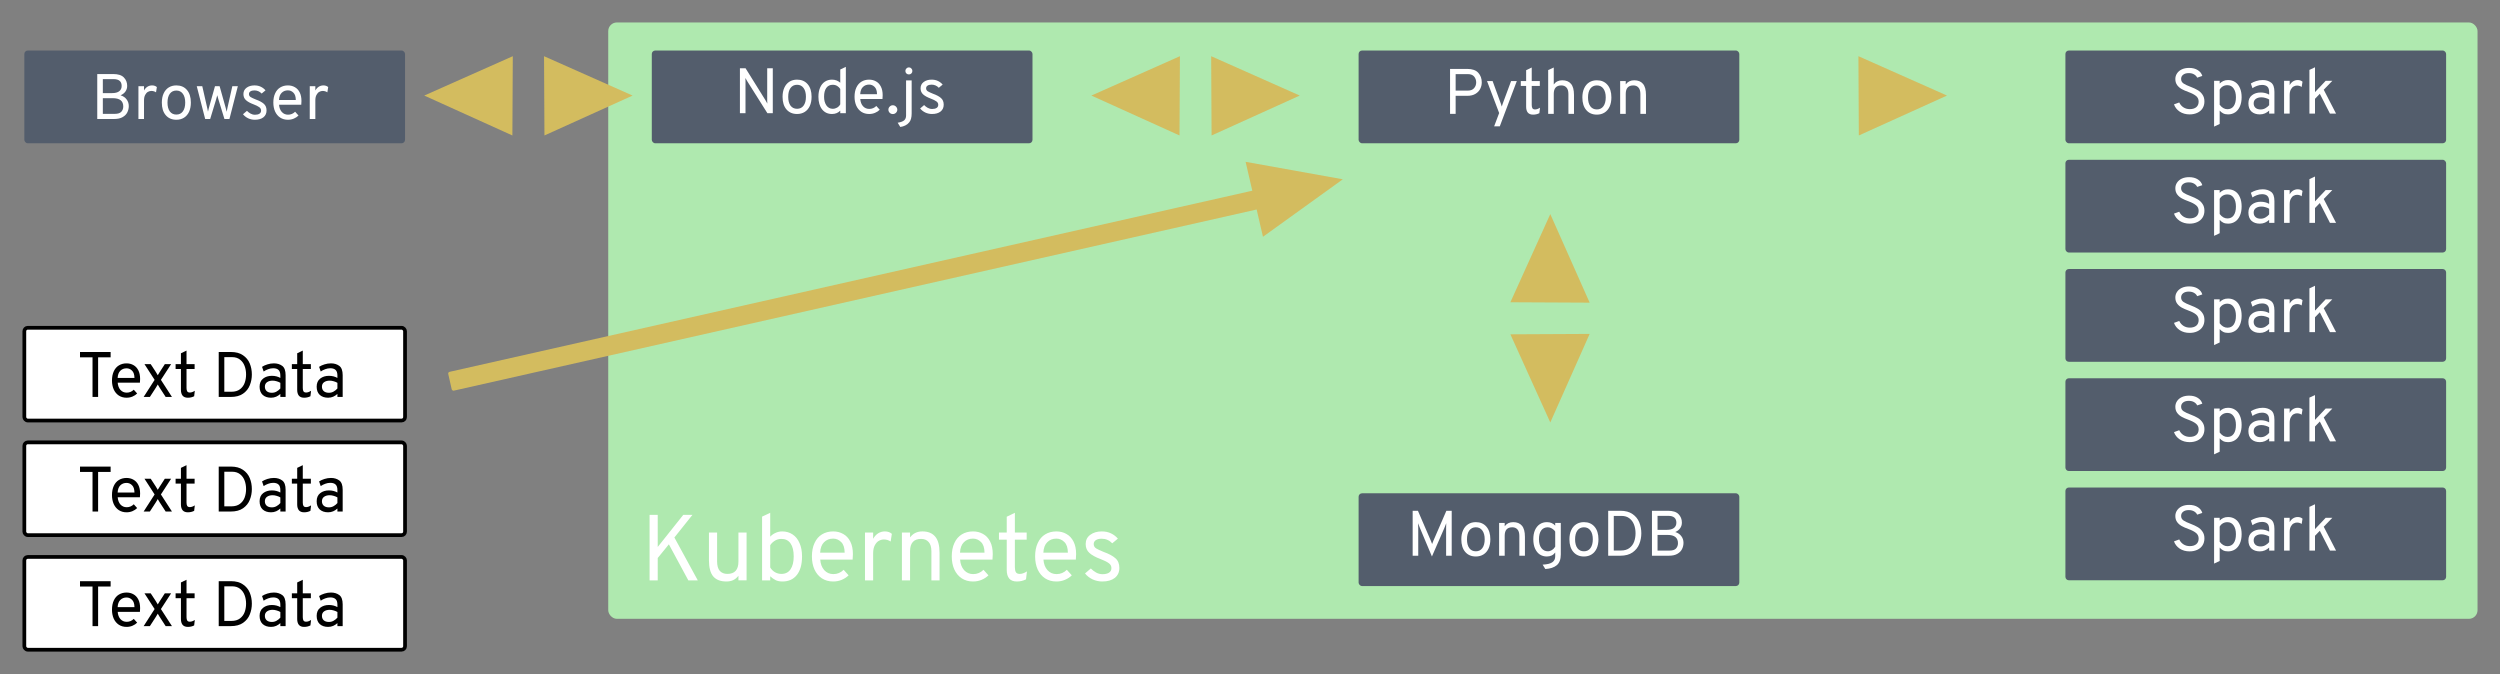 <?xml version="1.0" encoding="UTF-8" standalone="no"?>
<!-- Created with Inkscape (http://www.inkscape.org/) -->

<svg
   xmlns:dc="http://purl.org/dc/elements/1.1/"
   xmlns:cc="http://creativecommons.org/ns#"
   xmlns:rdf="http://www.w3.org/1999/02/22-rdf-syntax-ns#"
   xmlns:svg="http://www.w3.org/2000/svg"
   xmlns="http://www.w3.org/2000/svg"
   xmlns:sodipodi="http://sodipodi.sourceforge.net/DTD/sodipodi-0.dtd"
   xmlns:inkscape="http://www.inkscape.org/namespaces/inkscape"
   width="712.26"
   height="192.038"
   viewBox="0 0 667.744 180.036"
   id="svg2"
   version="1.1"
   inkscape:version="0.92.1 r"
   sodipodi:docname="architecture.svg">
  <rect x="0" y="0" width="667.744" height="180.036" fill="#808080" stroke="none"/>
  <defs
     id="defs4" />
  <sodipodi:namedview
     id="base"
     pagecolor="#ffffff"
     bordercolor="#666666"
     borderopacity="1.0"
     inkscape:pageopacity="0.0"
     inkscape:pageshadow="2"
     inkscape:zoom="1.979899"
     inkscape:cx="306.66517"
     inkscape:cy="52.826319"
     inkscape:document-units="px"
     inkscape:current-layer="layer1"
     showgrid="true"
     showguides="false"
     inkscape:window-width="2560"
     inkscape:window-height="1366"
     inkscape:window-x="0"
     inkscape:window-y="34"
     inkscape:window-maximized="1"
     fit-margin-top="6"
     fit-margin-left="6"
     fit-margin-right="6.6"
     fit-margin-bottom="6"
     units="px">
    <inkscape:grid
       type="xygrid"
       id="grid3336"
       originx="381.766"
       originy="-615.265"
       spacingx="1"
       spacingy="1" />
  </sodipodi:namedview>
  <g
     inkscape:label="Layer 1"
     inkscape:groupmode="layer"
     id="layer1"
     transform="translate(381.766,-257.061)">
    <rect
       style="fill:#afe9af"
       id="rect3433-5-6-2-9"
       width="499.286"
       height="159.286"
       x="-219.308"
       y="263.061"
       ry="2.301" />
    <rect
       style="fill:#535d6c;stroke-width:0.191"
       id="rect3338"
       width="101.684"
       height="24.774"
       x="169.901"
       y="270.556"
       ry="0.919" />
    <g
       aria-label="Spark"
       style="font-style:normal;font-variant:normal;font-weight:normal;font-stretch:normal;font-size:2.287px;line-height:0%;font-family:Overpass;-inkscape-font-specification:Overpass;letter-spacing:0px;word-spacing:0px;fill:#ffffff;fill-opacity:1;stroke:none;stroke-width:0.191px;stroke-linecap:butt;stroke-linejoin:miter;stroke-opacity:1"
       id="text3342">
      <path
         d="m 203.085,287.617 q -1.526,0 -2.658,-0.738 -1.115,-0.755 -1.526,-1.938 l 1.406,-0.515 q 0.377,0.823 1.115,1.304 0.738,0.48 1.698,0.48 1.098,0 1.732,-0.515 0.635,-0.532 0.635,-1.509 0,-0.943 -0.72,-1.509 -0.703,-0.566 -1.99,-1.029 -1.081,-0.394 -1.801,-0.789 -0.72,-0.394 -1.218,-1.046 -0.497,-0.669 -0.497,-1.647 0,-0.823 0.446,-1.492 0.446,-0.686 1.269,-1.081 0.84,-0.394 1.972,-0.394 1.389,0 2.315,0.6 0.926,0.583 1.201,1.544 l -1.372,0.463 q -0.24,-0.532 -0.823,-0.875 -0.583,-0.343 -1.424,-0.343 -0.943,0 -1.492,0.429 -0.549,0.412 -0.549,1.149 0,0.755 0.652,1.201 0.652,0.429 1.938,0.909 1.081,0.412 1.835,0.858 0.755,0.429 1.269,1.183 0.532,0.738 0.532,1.835 0,1.081 -0.515,1.87 -0.497,0.772 -1.406,1.183 -0.892,0.412 -2.024,0.412 z"
         style="font-size:17.152px;line-height:1.25;stroke-width:0.191px"
         id="path6000" />
      <path
         d="m 213.352,287.617 q -0.789,0 -1.321,-0.274 -0.532,-0.274 -0.926,-0.755 v 3.585 l -1.492,0.703 v -12.229 h 1.492 v 0.738 q 0.446,-0.446 0.96,-0.686 0.532,-0.257 1.286,-0.257 1.098,0 1.921,0.566 0.823,0.549 1.252,1.595 0.446,1.029 0.446,2.418 0,1.424 -0.463,2.47 -0.446,1.029 -1.269,1.578 -0.823,0.549 -1.887,0.549 z m -0.189,-1.389 q 1.098,0 1.681,-0.823 0.6,-0.84 0.6,-2.384 0,-1.458 -0.617,-2.333 -0.6,-0.875 -1.664,-0.875 -0.669,0 -1.201,0.309 -0.532,0.309 -0.858,0.875 v 4.048 q 0.909,1.183 2.058,1.183 z"
         style="font-size:17.152px;line-height:1.25;stroke-width:0.191px"
         id="path6002" />
      <path
         d="m 224.32,286.605 q -0.48,0.446 -1.115,0.738 -0.635,0.274 -1.372,0.274 -1.389,0 -2.23,-0.755 -0.823,-0.772 -0.823,-2.195 0,-1.424 0.943,-2.161 0.943,-0.738 2.333,-0.738 1.269,0 2.264,0.566 v -0.617 q 0,-1.098 -0.497,-1.526 -0.48,-0.446 -1.406,-0.446 -0.686,0 -1.355,0.257 -0.669,0.24 -1.201,0.617 l -0.429,-1.252 q 0.6,-0.394 1.424,-0.652 0.84,-0.274 1.749,-0.274 1.304,0 2.213,0.669 0.909,0.669 0.909,2.487 v 5.814 h -1.406 z m -2.264,-0.309 q 0.686,0 1.252,-0.326 0.583,-0.326 1.012,-0.823 v -1.509 q -0.412,-0.257 -0.978,-0.412 -0.566,-0.172 -1.081,-0.172 -0.909,0 -1.492,0.412 -0.583,0.412 -0.583,1.201 0,0.738 0.48,1.183 0.497,0.446 1.389,0.446 z"
         style="font-size:17.152px;line-height:1.25;stroke-width:0.191px"
         id="path6004" />
      <path
         d="m 228.306,278.647 h 1.492 v 1.149 q 0.377,-0.669 0.926,-1.012 0.566,-0.343 1.218,-0.343 0.789,0 1.286,0.446 l -0.223,1.406 q -0.549,-0.377 -1.252,-0.377 -0.446,0 -0.892,0.24 -0.446,0.24 -0.755,0.823 -0.309,0.566 -0.309,1.492 v 4.94 h -1.492 z"
         style="font-size:17.152px;line-height:1.25;stroke-width:0.191px"
         id="path6006" />
      <path
         d="m 240.561,287.411 -2.71,-5.3 -1.286,1.338 v 3.962 h -1.492 v -11.68 l 1.492,-0.703 v 6.638 l 2.847,-3.019 h 1.784 l -2.298,2.384 3.293,6.38 z"
         style="font-size:17.152px;line-height:1.25;stroke-width:0.191px"
         id="path6008" />
    </g>
    <rect
       style="fill:#535d6c"
       id="rect3338-1-8"
       width="101.684"
       height="24.774"
       x="-375.266"
       y="270.556"
       ry="0.919" />
    <g
       aria-label="Browser"
       style="font-style:normal;font-variant:normal;font-weight:normal;font-stretch:normal;line-height:0%;font-family:Overpass;-inkscape-font-specification:Overpass;letter-spacing:0px;word-spacing:0px;fill:#ffffff;fill-opacity:1;stroke:none;stroke-width:1px;stroke-linecap:butt;stroke-linejoin:miter;stroke-opacity:1"
       id="text3342-3">
      <path
         d="m -351.536,276.837 q 1.972,0 2.847,0.909 0.892,0.909 0.892,2.264 0,0.823 -0.463,1.492 -0.463,0.652 -1.304,1.012 1.046,0.326 1.612,1.098 0.583,0.755 0.583,1.784 0,0.892 -0.394,1.681 -0.377,0.772 -1.252,1.269 -0.858,0.497 -2.247,0.497 h -4.528 v -12.006 z m -0.292,5.094 q 1.252,0 1.904,-0.497 0.652,-0.515 0.652,-1.406 0,-1.835 -2.178,-1.835 h -2.847 v 3.739 z m 0.738,5.54 q 1.218,0 1.732,-0.566 0.515,-0.566 0.515,-1.406 0,-2.213 -2.796,-2.213 h -2.659 v 4.185 z"
         style="font-size:17.152px;line-height:1.25"
         id="path5858" />
      <path
         d="m -344.792,280.079 h 1.492 v 1.149 q 0.377,-0.669 0.926,-1.012 0.566,-0.343 1.218,-0.343 0.789,0 1.286,0.446 l -0.223,1.406 q -0.549,-0.377 -1.252,-0.377 -0.446,0 -0.892,0.24 -0.446,0.24 -0.755,0.823 -0.309,0.566 -0.309,1.492 v 4.94 h -1.492 z"
         style="font-size:17.152px;line-height:1.25"
         id="path5860" />
      <path
         d="m -334.663,289.049 q -1.784,0 -2.83,-1.218 -1.046,-1.218 -1.046,-3.362 0,-1.424 0.48,-2.453 0.48,-1.046 1.355,-1.595 0.875,-0.549 2.041,-0.549 1.784,0 2.83,1.218 1.046,1.218 1.046,3.362 0,1.424 -0.48,2.47 -0.48,1.029 -1.355,1.578 -0.875,0.549 -2.041,0.549 z m 0,-1.389 q 1.115,0 1.732,-0.84 0.635,-0.858 0.635,-2.367 0,-1.492 -0.635,-2.35 -0.617,-0.858 -1.732,-0.858 -1.115,0 -1.749,0.858 -0.617,0.84 -0.617,2.367 0,1.492 0.617,2.35 0.635,0.84 1.749,0.84 z"
         style="font-size:17.152px;line-height:1.25"
         id="path5862" />
      <path
         d="m -329.216,280.079 h 1.475 l 1.338,5.883 0.189,0.926 q 0.034,-0.24 0.223,-0.926 l 1.647,-5.883 h 1.235 l 1.647,5.883 0.24,0.96 0.189,-0.96 1.321,-5.883 h 1.475 l -2.247,8.764 h -1.338 l -1.595,-5.197 q -0.24,-0.772 -0.326,-1.149 -0.172,0.72 -0.309,1.149 l -1.578,5.197 h -1.338 z"
         style="font-size:17.152px;line-height:1.25"
         id="path5864" />
      <path
         d="m -313.694,289.049 q -0.943,0 -1.801,-0.394 -0.84,-0.412 -1.372,-1.081 l 1.063,-0.909 q 0.412,0.429 0.96,0.738 0.549,0.309 1.183,0.309 0.738,0 1.183,-0.274 0.446,-0.292 0.446,-0.84 0,-0.583 -0.515,-0.926 -0.497,-0.36 -1.492,-0.738 -1.338,-0.497 -2.024,-1.115 -0.686,-0.617 -0.686,-1.629 0,-1.063 0.823,-1.681 0.84,-0.635 2.127,-0.635 0.96,0 1.698,0.36 0.738,0.36 1.252,0.96 l -1.029,0.858 q -0.806,-0.84 -1.938,-0.84 -0.669,0 -1.063,0.257 -0.394,0.257 -0.394,0.72 0,0.497 0.429,0.789 0.446,0.274 1.424,0.669 1.389,0.497 2.11,1.132 0.738,0.635 0.738,1.784 0,1.166 -0.84,1.835 -0.84,0.652 -2.281,0.652 z"
         style="font-size:17.152px;line-height:1.25"
         id="path5866" />
      <path
         d="m -304.865,289.049 q -1.183,0 -2.075,-0.583 -0.875,-0.583 -1.355,-1.629 -0.463,-1.046 -0.463,-2.384 0,-1.424 0.48,-2.453 0.48,-1.046 1.355,-1.578 0.892,-0.549 2.058,-0.549 1.029,0 1.835,0.463 0.823,0.446 1.304,1.389 0.48,0.926 0.48,2.315 0,0.48 -0.051,0.995 h -5.934 q 0.086,1.201 0.738,1.938 0.669,0.72 1.664,0.72 1.098,0 1.887,-0.789 l 0.909,1.012 q -0.515,0.515 -1.252,0.823 -0.72,0.309 -1.578,0.309 z m 2.11,-5.283 q -0.017,-1.355 -0.652,-1.955 -0.617,-0.617 -1.458,-0.617 -1.012,0 -1.664,0.652 -0.652,0.635 -0.72,1.921 z"
         style="font-size:17.152px;line-height:1.25"
         id="path5868" />
      <path
         d="m -299.032,280.079 h 1.492 v 1.149 q 0.377,-0.669 0.926,-1.012 0.566,-0.343 1.218,-0.343 0.789,0 1.286,0.446 l -0.223,1.406 q -0.549,-0.377 -1.252,-0.377 -0.446,0 -0.892,0.24 -0.446,0.24 -0.755,0.823 -0.309,0.566 -0.309,1.492 v 4.94 h -1.492 z"
         style="font-size:17.152px;line-height:1.25"
         id="path5870" />
    </g>
    <rect
       style="fill:#535d6c;stroke-width:0.191"
       id="rect3338-1-8-2"
       width="101.684"
       height="24.774"
       x="-207.674"
       y="270.556"
       ry="0.919" />
    <g
       aria-label="Node.js"
       style="font-style:normal;font-variant:normal;font-weight:normal;font-stretch:normal;font-size:2.287px;line-height:0%;font-family:Overpass;-inkscape-font-specification:Overpass;letter-spacing:0px;word-spacing:0px;fill:#ffffff;fill-opacity:1;stroke:none;stroke-width:0.191px;stroke-linecap:butt;stroke-linejoin:miter;stroke-opacity:1"
       id="text3342-3-2">
      <path
         d="m -176.795,287.302 -5.403,-8.576 q -0.292,-0.497 -0.48,-0.84 0.034,0.515 0.034,0.84 v 8.576 h -1.492 v -12.006 h 1.509 l 5.317,8.541 q 0.274,0.446 0.497,0.892 -0.034,-0.617 -0.034,-0.875 v -8.559 h 1.492 v 12.006 z"
         style="font-size:17.152px;line-height:1.25;stroke-width:0.191px"
         id="path5948" />
      <path
         d="m -168.871,287.508 q -1.784,0 -2.83,-1.218 -1.046,-1.218 -1.046,-3.362 0,-1.424 0.48,-2.453 0.48,-1.046 1.355,-1.595 0.875,-0.549 2.041,-0.549 1.784,0 2.83,1.218 1.046,1.218 1.046,3.362 0,1.424 -0.48,2.47 -0.48,1.029 -1.355,1.578 -0.875,0.549 -2.041,0.549 z m 0,-1.389 q 1.115,0 1.732,-0.84 0.635,-0.858 0.635,-2.367 0,-1.492 -0.635,-2.35 -0.617,-0.858 -1.732,-0.858 -1.115,0 -1.749,0.858 -0.617,0.84 -0.617,2.367 0,1.492 0.617,2.35 0.635,0.84 1.749,0.84 z"
         style="font-size:17.152px;line-height:1.25;stroke-width:0.191px"
         id="path5950" />
      <path
         d="m -159.548,287.508 q -1.664,0 -2.641,-1.235 -0.978,-1.235 -0.978,-3.362 0,-1.424 0.446,-2.453 0.446,-1.029 1.269,-1.578 0.823,-0.549 1.904,-0.549 1.286,0 2.213,0.823 v -3.533 l 1.492,-0.703 v 12.383 h -1.492 v -0.686 q -0.858,0.892 -2.213,0.892 z m 0.206,-1.389 q 0.617,0 1.149,-0.309 0.532,-0.309 0.858,-0.875 v -4.116 q -0.292,-0.463 -0.806,-0.789 -0.515,-0.326 -1.201,-0.326 -1.115,0 -1.715,0.84 -0.6,0.823 -0.6,2.367 0,1.389 0.617,2.298 0.635,0.909 1.698,0.909 z"
         style="font-size:17.152px;line-height:1.25;stroke-width:0.191px"
         id="path5952" />
      <path
         d="m -149.626,287.508 q -1.183,0 -2.075,-0.583 -0.875,-0.583 -1.355,-1.629 -0.463,-1.046 -0.463,-2.384 0,-1.424 0.48,-2.453 0.48,-1.046 1.355,-1.578 0.892,-0.549 2.058,-0.549 1.029,0 1.835,0.463 0.823,0.446 1.304,1.389 0.48,0.926 0.48,2.315 0,0.48 -0.051,0.995 h -5.934 q 0.086,1.201 0.738,1.938 0.669,0.72 1.664,0.72 1.098,0 1.887,-0.789 l 0.909,1.012 q -0.515,0.515 -1.252,0.823 -0.72,0.309 -1.578,0.309 z m 2.11,-5.283 q -0.017,-1.355 -0.652,-1.955 -0.617,-0.617 -1.458,-0.617 -1.012,0 -1.664,0.652 -0.652,0.635 -0.72,1.921 z"
         style="font-size:17.152px;line-height:1.25;stroke-width:0.191px"
         id="path5954" />
      <path
         d="m -143.295,287.525 q -0.497,0 -0.84,-0.343 -0.343,-0.36 -0.343,-0.823 0,-0.48 0.343,-0.823 0.343,-0.36 0.84,-0.36 0.497,0 0.84,0.36 0.36,0.36 0.36,0.823 0,0.463 -0.36,0.823 -0.343,0.343 -0.84,0.343 z"
         style="font-size:17.152px;line-height:1.25;stroke-width:0.191px"
         id="path5956" />
      <path
         d="m -139,276.943 q -0.394,0 -0.669,-0.257 -0.274,-0.274 -0.274,-0.669 0,-0.394 0.274,-0.669 0.274,-0.292 0.669,-0.292 0.394,0 0.652,0.292 0.274,0.274 0.274,0.669 0,0.394 -0.274,0.669 -0.257,0.257 -0.652,0.257 z m -3.002,12.898 q 1.269,-0.206 1.749,-0.652 0.497,-0.446 0.497,-1.269 v -9.382 h 1.492 v 8.833 q 0,1.595 -0.652,2.367 -0.463,0.566 -1.063,0.84 -0.6,0.292 -1.321,0.394 z"
         style="font-size:17.152px;line-height:1.25;stroke-width:0.191px"
         id="path5958" />
      <path
         d="m -132.827,287.508 q -0.943,0 -1.801,-0.394 -0.84,-0.412 -1.372,-1.081 l 1.063,-0.909 q 0.412,0.429 0.96,0.738 0.549,0.309 1.183,0.309 0.738,0 1.183,-0.274 0.446,-0.292 0.446,-0.84 0,-0.583 -0.515,-0.926 -0.497,-0.36 -1.492,-0.738 -1.338,-0.497 -2.024,-1.115 -0.686,-0.617 -0.686,-1.629 0,-1.063 0.823,-1.681 0.84,-0.635 2.127,-0.635 0.96,0 1.698,0.36 0.738,0.36 1.252,0.96 l -1.029,0.858 q -0.806,-0.84 -1.938,-0.84 -0.669,0 -1.063,0.257 -0.394,0.257 -0.394,0.72 0,0.497 0.429,0.789 0.446,0.274 1.424,0.669 1.389,0.497 2.11,1.132 0.738,0.635 0.738,1.784 0,1.166 -0.84,1.835 -0.84,0.652 -2.281,0.652 z"
         style="font-size:17.152px;line-height:1.25;stroke-width:0.191px"
         id="path5960" />
    </g>
    <rect
       style="fill:#535d6c;stroke-width:0.191"
       id="rect3338-1-8-2-5"
       width="101.684"
       height="24.774"
       x="-18.886"
       y="388.819"
       ry="0.919" />
    <g
       aria-label="MongoDB"
       style="font-style:normal;font-variant:normal;font-weight:normal;font-stretch:normal;font-size:2.287px;line-height:0%;font-family:Overpass;-inkscape-font-specification:Overpass;letter-spacing:0px;word-spacing:0px;fill:#ffffff;fill-opacity:1;stroke:none;stroke-width:0.191px;stroke-linecap:butt;stroke-linejoin:miter;stroke-opacity:1"
       id="text3342-3-2-1">
      <path
         d="m 4.488,405.494 v -7.375 q 0,-0.703 0.034,-1.321 -0.172,0.48 -0.532,1.355 l -3.293,7.547 -3.19,-7.581 q -0.412,-0.995 -0.515,-1.304 0.051,0.463 0.051,1.304 v 7.375 h -1.492 v -12.006 h 1.406 l 3.482,8.078 0.309,0.806 q 0.069,-0.206 0.309,-0.806 l 3.499,-8.078 h 1.424 v 12.006 z"
         style="font-size:17.152px;line-height:1.25;stroke-width:0.191px"
         id="path5982" />
      <path
         d="m 12.425,405.7 q -1.784,0 -2.83,-1.218 -1.046,-1.218 -1.046,-3.362 0,-1.424 0.48,-2.453 0.48,-1.046 1.355,-1.595 0.875,-0.549 2.041,-0.549 1.784,0 2.83,1.218 1.046,1.218 1.046,3.362 0,1.424 -0.48,2.47 -0.48,1.029 -1.355,1.578 -0.875,0.549 -2.041,0.549 z m 0,-1.389 q 1.115,0 1.732,-0.84 0.635,-0.858 0.635,-2.367 0,-1.492 -0.635,-2.35 -0.617,-0.858 -1.732,-0.858 -1.115,0 -1.749,0.858 -0.617,0.84 -0.617,2.367 0,1.492 0.617,2.35 0.635,0.84 1.749,0.84 z"
         style="font-size:17.152px;line-height:1.25;stroke-width:0.191px"
         id="path5984" />
      <path
         d="m 24.047,400.194 q 0,-1.183 -0.515,-1.732 -0.497,-0.566 -1.372,-0.566 -2.024,0 -2.024,2.264 v 5.334 H 18.644 v -8.764 h 1.492 v 0.892 q 0.806,-1.098 2.264,-1.098 1.544,0 2.333,0.943 0.806,0.926 0.806,2.984 v 5.043 h -1.492 z"
         style="font-size:17.152px;line-height:1.25;stroke-width:0.191px"
         id="path5986" />
      <path
         d="m 30.264,407.878 q 1.904,-0.103 2.624,-0.669 0.738,-0.549 0.738,-1.509 v -1.063 q -0.772,1.063 -2.264,1.063 -0.995,0 -1.818,-0.515 -0.806,-0.532 -1.286,-1.561 -0.48,-1.046 -0.48,-2.521 0,-1.424 0.446,-2.453 0.463,-1.029 1.286,-1.578 0.823,-0.549 1.904,-0.549 1.372,0 2.213,0.926 v -0.72 h 1.492 v 8.404 q 0,2.007 -1.081,2.899 -1.063,0.892 -3.053,1.012 z m 1.406,-3.568 q 0.549,0 1.081,-0.326 0.549,-0.343 0.875,-0.909 v -4.013 q -0.309,-0.515 -0.875,-0.84 -0.566,-0.326 -1.081,-0.326 -1.166,0 -1.784,0.84 -0.6,0.823 -0.6,2.367 0,1.492 0.652,2.35 0.669,0.858 1.732,0.858 z"
         style="font-size:17.152px;line-height:1.25;stroke-width:0.191px"
         id="path5988" />
      <path
         d="m 41.301,405.7 q -1.784,0 -2.83,-1.218 -1.046,-1.218 -1.046,-3.362 0,-1.424 0.48,-2.453 0.48,-1.046 1.355,-1.595 0.875,-0.549 2.041,-0.549 1.784,0 2.83,1.218 1.046,1.218 1.046,3.362 0,1.424 -0.48,2.47 -0.48,1.029 -1.355,1.578 -0.875,0.549 -2.041,0.549 z m 0,-1.389 q 1.115,0 1.732,-0.84 0.635,-0.858 0.635,-2.367 0,-1.492 -0.635,-2.35 -0.617,-0.858 -1.732,-0.858 -1.115,0 -1.749,0.858 -0.617,0.84 -0.617,2.367 0,1.492 0.617,2.35 0.635,0.84 1.749,0.84 z"
         style="font-size:17.152px;line-height:1.25;stroke-width:0.191px"
         id="path5990" />
      <path
         d="m 51.054,393.488 q 1.955,0 3.19,0.858 1.252,0.84 1.818,2.195 0.566,1.355 0.566,2.95 0,1.526 -0.549,2.881 -0.532,1.355 -1.801,2.247 -1.252,0.875 -3.293,0.875 h -3.207 v -12.006 z m 0.12,10.617 q 1.406,0 2.281,-0.669 0.875,-0.669 1.252,-1.698 0.377,-1.046 0.377,-2.247 0,-1.235 -0.394,-2.281 -0.394,-1.046 -1.235,-1.698 -0.84,-0.652 -2.092,-0.652 H 49.27 v 9.245 z"
         style="font-size:17.152px;line-height:1.25;stroke-width:0.191px"
         id="path5992" />
      <path
         d="m 63.723,393.488 q 1.972,0 2.847,0.909 0.892,0.909 0.892,2.264 0,0.823 -0.463,1.492 -0.463,0.652 -1.304,1.012 1.046,0.326 1.612,1.098 0.583,0.755 0.583,1.784 0,0.892 -0.394,1.681 -0.377,0.772 -1.252,1.269 -0.858,0.497 -2.247,0.497 h -4.528 v -12.006 z m -0.292,5.094 q 1.252,0 1.904,-0.497 0.652,-0.515 0.652,-1.406 0,-1.835 -2.178,-1.835 h -2.847 v 3.739 z m 0.738,5.54 q 1.218,0 1.732,-0.566 0.515,-0.566 0.515,-1.406 0,-2.213 -2.796,-2.213 h -2.658 v 4.185 z"
         style="font-size:17.152px;line-height:1.25;stroke-width:0.191px"
         id="path5994" />
    </g>
    <rect
       style="fill:#535d6c;stroke-width:0.191"
       id="rect3338-1-8-2-57"
       width="101.684"
       height="24.774"
       x="-18.886"
       y="270.556"
       ry="0.919" />
    <g
       aria-label="Python"
       style="font-style:normal;font-variant:normal;font-weight:normal;font-stretch:normal;font-size:2.287px;line-height:0%;font-family:Overpass;-inkscape-font-specification:Overpass;letter-spacing:0px;word-spacing:0px;fill:#ffffff;fill-opacity:1;stroke:none;stroke-width:0.191px;stroke-linecap:butt;stroke-linejoin:miter;stroke-opacity:1"
       id="text3342-3-2-16">
      <path
         d="m 5.539,275.468 h 4.597 q 2.024,0 2.95,1.046 0.926,1.029 0.926,2.556 0,0.892 -0.412,1.715 -0.394,0.806 -1.269,1.338 -0.875,0.532 -2.195,0.532 H 7.032 v 4.82 H 5.539 Z m 4.7,5.797 q 1.166,0 1.715,-0.652 0.566,-0.652 0.566,-1.544 0,-0.875 -0.532,-1.544 -0.532,-0.669 -1.749,-0.669 H 7.032 v 4.408 z"
         style="font-size:17.152px;line-height:1.25;stroke-width:0.191px"
         id="path5966" />
      <path
         d="m 18.654,287.251 -3.242,-8.541 h 1.492 l 2.178,5.969 q 0.12,0.292 0.274,0.84 0.154,-0.549 0.274,-0.84 l 2.213,-5.969 h 1.526 l -4.545,12.092 h -1.509 z"
         style="font-size:17.152px;line-height:1.25;stroke-width:0.191px"
         id="path5968" />
      <path
         d="m 27.715,287.68 q -0.943,0 -1.406,-0.549 -0.446,-0.566 -0.446,-1.544 v -5.574 h -1.424 v -1.304 h 1.424 v -2.899 l 1.492,-0.72 v 3.619 H 29.516 v 1.304 h -2.161 v 5.077 q 0,0.583 0.189,0.892 0.189,0.309 0.72,0.309 0.583,0 1.304,-0.463 l -0.172,1.458 q -0.755,0.394 -1.681,0.394 z"
         style="font-size:17.152px;line-height:1.25;stroke-width:0.191px"
         id="path5970" />
      <path
         d="m 31.747,275.777 1.492,-0.686 v 4.528 q 0.806,-1.115 2.264,-1.115 1.544,0 2.333,0.943 0.806,0.926 0.806,2.984 v 5.043 h -1.492 v -5.3 q 0,-1.183 -0.515,-1.732 -0.497,-0.566 -1.372,-0.566 -2.024,0 -2.024,2.264 v 5.334 h -1.492 z"
         style="font-size:17.152px;line-height:1.25;stroke-width:0.191px"
         id="path5972" />
      <path
         d="m 44.756,287.68 q -1.784,0 -2.83,-1.218 -1.046,-1.218 -1.046,-3.362 0,-1.424 0.48,-2.453 0.48,-1.046 1.355,-1.595 0.875,-0.549 2.041,-0.549 1.784,0 2.83,1.218 1.046,1.218 1.046,3.362 0,1.424 -0.48,2.47 -0.48,1.029 -1.355,1.578 -0.875,0.549 -2.041,0.549 z m 0,-1.389 q 1.115,0 1.732,-0.84 0.635,-0.858 0.635,-2.367 0,-1.492 -0.635,-2.35 -0.617,-0.858 -1.732,-0.858 -1.115,0 -1.749,0.858 -0.617,0.84 -0.617,2.367 0,1.492 0.617,2.35 0.635,0.84 1.749,0.84 z"
         style="font-size:17.152px;line-height:1.25;stroke-width:0.191px"
         id="path5974" />
      <path
         d="m 56.378,282.174 q 0,-1.183 -0.515,-1.732 -0.497,-0.566 -1.372,-0.566 -2.024,0 -2.024,2.264 v 5.334 h -1.492 v -8.764 h 1.492 v 0.892 q 0.806,-1.098 2.264,-1.098 1.544,0 2.333,0.943 0.806,0.926 0.806,2.984 v 5.043 h -1.492 z"
         style="font-size:17.152px;line-height:1.25;stroke-width:0.191px"
         id="path5976" />
    </g>
    <g
       aria-label="Kubernetes"
       style="font-style:normal;font-variant:normal;font-weight:normal;font-stretch:normal;line-height:0%;font-family:Overpass;-inkscape-font-specification:Overpass;letter-spacing:0px;word-spacing:0px;fill:#ffffff;fill-opacity:1;stroke:none;stroke-width:1px;stroke-linecap:butt;stroke-linejoin:miter;stroke-opacity:1"
       id="text4346">
      <path
         d="m -203.114,402.451 -2.975,3.65 v 5.975 h -2.175 v -17.5 h 2.175 v 8.575 l 6.825,-8.575 h 2.45 l -4.825,6.05 6.25,11.45 h -2.525 z"
         style="font-size:25px;line-height:1.25"
         id="path5924" />
      <path
         d="m -184.532,410.851 q -0.625,0.8 -1.425,1.175 -0.775,0.35 -1.8,0.35 -2.325,0 -3.5,-1.35 -1.15,-1.35 -1.15,-4.35 v -7.375 h 2.175 v 7.7 q 0,1.725 0.725,2.55 0.75,0.8 2.025,0.8 2.95,0 2.95,-3.3 v -7.75 h 2.175 v 12.775 h -2.175 z"
         style="font-size:25px;line-height:1.25"
         id="path5926" />
      <path
         d="m -172.769,412.376 q -1.1,0 -1.85,-0.375 -0.75,-0.375 -1.425,-1.025 v 1.1 h -2.175 v -17.025 l 2.175,-1.025 v 6.375 q 0.575,-0.625 1.4,-1 0.85,-0.4 1.8,-0.4 1.575,0 2.775,0.8 1.2,0.8 1.85,2.3 0.675,1.5 0.675,3.575 0,3.225 -1.4,4.975 -1.375,1.725 -3.825,1.725 z m -0.3,-2.025 q 1.625,0 2.45,-1.225 0.85,-1.25 0.85,-3.45 0,-2.275 -0.85,-3.475 -0.825,-1.2 -2.45,-1.2 -1,0 -1.8,0.525 -0.8,0.525 -1.175,1.175 v 5.925 q 0.475,0.8 1.275,1.275 0.8,0.45 1.7,0.45 z"
         style="font-size:25px;line-height:1.25"
         id="path5928" />
      <path
         d="m -159.232,412.376 q -1.725,0 -3.025,-0.85 -1.275,-0.85 -1.975,-2.375 -0.675,-1.525 -0.675,-3.475 0,-2.075 0.7,-3.575 0.7,-1.525 1.975,-2.3 1.3,-0.8 3,-0.8 1.5,0 2.675,0.675 1.2,0.65 1.9,2.025 0.7,1.35 0.7,3.375 0,0.7 -0.075,1.45 h -8.65 q 0.125,1.75 1.075,2.825 0.975,1.05 2.425,1.05 1.6,0 2.75,-1.15 l 1.325,1.475 q -0.75,0.75 -1.825,1.2 -1.05,0.45 -2.3,0.45 z m 3.075,-7.7 q -0.025,-1.975 -0.95,-2.85 -0.9,-0.9 -2.125,-0.9 -1.475,0 -2.425,0.95 -0.95,0.925 -1.05,2.8 z"
         style="font-size:25px;line-height:1.25"
         id="path5930" />
      <path
         d="m -150.729,399.301 h 2.175 v 1.675 q 0.55,-0.975 1.35,-1.475 0.825,-0.5 1.775,-0.5 1.15,0 1.875,0.65 l -0.325,2.05 q -0.8,-0.55 -1.825,-0.55 -0.65,0 -1.3,0.35 -0.65,0.35 -1.1,1.2 -0.45,0.825 -0.45,2.175 v 7.2 h -2.175 z"
         style="font-size:25px;line-height:1.25"
         id="path5932" />
      <path
         d="m -132.991,404.351 q 0,-1.725 -0.75,-2.525 -0.725,-0.825 -2,-0.825 -2.95,0 -2.95,3.3 v 7.775 h -2.175 v -12.775 h 2.175 v 1.3 q 1.175,-1.6 3.3,-1.6 2.25,0 3.4,1.375 1.175,1.35 1.175,4.35 v 7.35 h -2.175 z"
         style="font-size:25px;line-height:1.25"
         id="path5934" />
      <path
         d="m -121.878,412.376 q -1.725,0 -3.025,-0.85 -1.275,-0.85 -1.975,-2.375 -0.675,-1.525 -0.675,-3.475 0,-2.075 0.7,-3.575 0.7,-1.525 1.975,-2.3 1.3,-0.8 3,-0.8 1.5,0 2.675,0.675 1.2,0.65 1.9,2.025 0.7,1.35 0.7,3.375 0,0.7 -0.075,1.45 h -8.65 q 0.125,1.75 1.075,2.825 0.975,1.05 2.425,1.05 1.6,0 2.75,-1.15 l 1.325,1.475 q -0.75,0.75 -1.825,1.2 -1.05,0.45 -2.3,0.45 z m 3.075,-7.7 q -0.025,-1.975 -0.95,-2.85 -0.9,-0.9 -2.125,-0.9 -1.475,0 -2.425,0.95 -0.95,0.925 -1.05,2.8 z"
         style="font-size:25px;line-height:1.25"
         id="path5936" />
      <path
         d="m -110.17,412.376 q -1.375,0 -2.05,-0.8 -0.65,-0.825 -0.65,-2.25 v -8.125 h -2.075 v -1.9 h 2.075 v -4.225 l 2.175,-1.05 v 5.275 h 3.15 v 1.9 h -3.15 v 7.4 q 0,0.85 0.275,1.3 0.275,0.45 1.05,0.45 0.85,0 1.9,-0.675 l -0.25,2.125 q -1.1,0.575 -2.45,0.575 z"
         style="font-size:25px;line-height:1.25"
         id="path5938" />
      <path
         d="m -99.613,412.376 q -1.725,0 -3.025,-0.85 -1.275,-0.85 -1.975,-2.375 -0.675,-1.525 -0.675,-3.475 0,-2.075 0.7,-3.575 0.7,-1.525 1.975,-2.3 1.3,-0.8 3,-0.8 1.5,0 2.675,0.675 1.2,0.65 1.9,2.025 0.7,1.35 0.7,3.375 0,0.7 -0.075,1.45 h -8.65 q 0.125,1.75 1.075,2.825 0.975,1.05 2.425,1.05 1.6,0 2.75,-1.15 l 1.325,1.475 q -0.75,0.75 -1.825,1.2 -1.05,0.45 -2.3,0.45 z m 3.075,-7.7 q -0.025,-1.975 -0.95,-2.85 -0.9,-0.9 -2.125,-0.9 -1.475,0 -2.425,0.95 -0.95,0.925 -1.05,2.8 z"
         style="font-size:25px;line-height:1.25"
         id="path5940" />
      <path
         d="m -87.335,412.376 q -1.375,0 -2.625,-0.575 -1.225,-0.6 -2,-1.575 l 1.55,-1.325 q 0.6,0.625 1.4,1.075 0.8,0.45 1.725,0.45 1.075,0 1.725,-0.4 0.65,-0.425 0.65,-1.225 0,-0.85 -0.75,-1.35 -0.725,-0.525 -2.175,-1.075 -1.95,-0.725 -2.95,-1.625 -1,-0.9 -1,-2.375 0,-1.55 1.2,-2.45 1.225,-0.925 3.1,-0.925 1.4,0 2.475,0.525 1.075,0.525 1.825,1.4 l -1.5,1.25 q -1.175,-1.225 -2.825,-1.225 -0.975,0 -1.55,0.375 -0.575,0.375 -0.575,1.05 0,0.725 0.625,1.15 0.65,0.4 2.075,0.975 2.025,0.725 3.075,1.65 1.075,0.925 1.075,2.6 0,1.7 -1.225,2.675 -1.225,0.95 -3.325,0.95 z"
         style="font-size:25px;line-height:1.25"
         id="path5942" />
    </g>
    <g
       id="g4679"
       transform="matrix(0.949,0.205,-0.205,0.949,66.476,-11.611)">
      <path
         sodipodi:type="star"
         style="fill:#d3bc5f"
         id="path3525-2-7"
         sodipodi:sides="3"
         sodipodi:cx="-820.00006"
         sodipodi:cy="-367.63785"
         sodipodi:r1="53.15073"
         sodipodi:r2="106.30146"
         sodipodi:arg1="1.5707962"
         sodipodi:arg2="2.6179938"
         inkscape:flatsided="false"
         inkscape:rounded="0"
         inkscape:randomized="0"
         d="m -820,-314.487 -92.06,1e-5 46.03,-79.726 46.03,-79.726 46.03,79.726 46.03,79.726 z"
         inkscape:transform-center-x="-2.2465718"
         inkscape:transform-center-y="-0.6512808"
         transform="matrix(0.049,0.104,-0.142,0.066,-48.461,454.741)" />
      <rect
         transform="rotate(-24.905)"
         ry="0.488"
         y="295.327"
         x="-413.624"
         height="5.309"
         width="227.87"
         id="rect4376-6"
         style="opacity:1;fill:#d3bc5f;fill-opacity:1;stroke:none;stroke-width:2;stroke-miterlimit:4;stroke-dasharray:none;stroke-opacity:1" />
    </g>
    <g
       id="g4427"
       transform="translate(39.84,-111.096)">
      <path
         sodipodi:type="star"
         style="fill:#d3bc5f"
         id="path3525-2-7-2"
         sodipodi:sides="3"
         sodipodi:cx="-820.00006"
         sodipodi:cy="-367.63785"
         sodipodi:r1="53.15073"
         sodipodi:r2="106.30146"
         sodipodi:arg1="1.5707962"
         sodipodi:arg2="2.6179938"
         inkscape:flatsided="false"
         inkscape:rounded="0"
         inkscape:randomized="0"
         d="m -820,-314.487 -92.06,1e-5 46.03,-79.726 46.03,-79.726 46.03,79.726 46.03,79.726 z"
         inkscape:transform-center-x="-2.1228267"
         inkscape:transform-center-y="-0.6512808"
         transform="matrix(5.847028e-4,0.115,-0.148,4.5364876e-4,-322.306,488.197)" />
      <path
         sodipodi:type="star"
         style="fill:#d3bc5f"
         id="path3525-2-7-2-4"
         sodipodi:sides="3"
         sodipodi:cx="-820.00006"
         sodipodi:cy="-367.63785"
         sodipodi:r1="53.15073"
         sodipodi:r2="106.30146"
         sodipodi:arg1="1.5707962"
         sodipodi:arg2="2.6179938"
         inkscape:flatsided="false"
         inkscape:rounded="0"
         inkscape:randomized="0"
         d="m -820,-314.487 -92.06,1e-5 46.03,-79.726 46.03,-79.726 46.03,79.726 46.03,79.726 z"
         inkscape:transform-center-x="2.1228299"
         inkscape:transform-center-y="-0.6512808"
         transform="matrix(-5.847028e-4,0.115,0.148,4.5364876e-4,-238.63,488.197)" />
    </g>
    <g
       id="g4427-5"
       transform="translate(218.03,-111.096)">
      <path
         sodipodi:type="star"
         style="fill:#d3bc5f"
         id="path3525-2-7-2-2"
         sodipodi:sides="3"
         sodipodi:cx="-820.00006"
         sodipodi:cy="-367.63785"
         sodipodi:r1="53.15073"
         sodipodi:r2="106.30146"
         sodipodi:arg1="1.5707962"
         sodipodi:arg2="2.6179938"
         inkscape:flatsided="false"
         inkscape:rounded="0"
         inkscape:randomized="0"
         d="m -820,-314.487 -92.06,1e-5 46.03,-79.726 46.03,-79.726 46.03,79.726 46.03,79.726 z"
         inkscape:transform-center-x="-2.1228267"
         inkscape:transform-center-y="-0.6512808"
         transform="matrix(5.847028e-4,0.115,-0.148,4.5364876e-4,-322.306,488.197)" />
      <path
         sodipodi:type="star"
         style="fill:#d3bc5f"
         id="path3525-2-7-2-4-0"
         sodipodi:sides="3"
         sodipodi:cx="-820.00006"
         sodipodi:cy="-367.63785"
         sodipodi:r1="53.15073"
         sodipodi:r2="106.30146"
         sodipodi:arg1="1.5707962"
         sodipodi:arg2="2.6179938"
         inkscape:flatsided="false"
         inkscape:rounded="0"
         inkscape:randomized="0"
         d="m -820,-314.487 -92.06,1e-5 46.03,-79.726 46.03,-79.726 46.03,79.726 46.03,79.726 z"
         inkscape:transform-center-x="2.1228299"
         inkscape:transform-center-y="-0.6512808"
         transform="matrix(-5.847028e-4,0.115,0.148,4.5364876e-4,-238.63,488.197)" />
    </g>
    <g
       id="g4427-5-2"
       transform="rotate(90,-98.274,524.269)">
      <path
         sodipodi:type="star"
         style="fill:#d3bc5f"
         id="path3525-2-7-2-2-9"
         sodipodi:sides="3"
         sodipodi:cx="-820.00006"
         sodipodi:cy="-367.63785"
         sodipodi:r1="53.15073"
         sodipodi:r2="106.30146"
         sodipodi:arg1="1.5707962"
         sodipodi:arg2="2.6179938"
         inkscape:flatsided="false"
         inkscape:rounded="0"
         inkscape:randomized="0"
         d="m -820,-314.487 -92.06,1e-5 46.03,-79.726 46.03,-79.726 46.03,79.726 46.03,79.726 z"
         inkscape:transform-center-x="-2.1228267"
         inkscape:transform-center-y="-0.6512808"
         transform="matrix(5.847028e-4,0.115,-0.148,4.5364876e-4,-322.306,488.197)" />
      <path
         sodipodi:type="star"
         style="fill:#d3bc5f"
         id="path3525-2-7-2-4-0-0"
         sodipodi:sides="3"
         sodipodi:cx="-820.00006"
         sodipodi:cy="-367.63785"
         sodipodi:r1="53.15073"
         sodipodi:r2="106.30146"
         sodipodi:arg1="1.5707962"
         sodipodi:arg2="2.6179938"
         inkscape:flatsided="false"
         inkscape:rounded="0"
         inkscape:randomized="0"
         d="m -820,-314.487 -92.06,1e-5 46.03,-79.726 46.03,-79.726 46.03,79.726 46.03,79.726 z"
         inkscape:transform-center-x="2.1228299"
         inkscape:transform-center-y="-0.6512808"
         transform="matrix(-5.847028e-4,0.115,0.148,4.5364876e-4,-238.63,488.197)" />
    </g>
    <path
       transform="matrix(5.847028e-4,0.115,-0.148,4.5364876e-4,68.602,377.101)"
       inkscape:transform-center-y="-0.6512808"
       inkscape:transform-center-x="-2.1228267"
       d="m -820,-314.487 -92.06,1e-5 46.03,-79.726 46.03,-79.726 46.03,79.726 46.03,79.726 z"
       inkscape:randomized="0"
       inkscape:rounded="0"
       inkscape:flatsided="false"
       sodipodi:arg2="2.6179938"
       sodipodi:arg1="1.5707962"
       sodipodi:r2="106.30146"
       sodipodi:r1="53.15073"
       sodipodi:cy="-367.63785"
       sodipodi:cx="-820.00006"
       sodipodi:sides="3"
       id="path3525-2-7-9"
       style="fill:#d3bc5f"
       sodipodi:type="star" />
    <rect
       style="fill:#535d6c;stroke-width:0.191"
       id="rect3338-4"
       width="101.684"
       height="24.774"
       x="169.901"
       y="299.736"
       ry="0.919" />
    <g
       aria-label="Spark"
       style="font-style:normal;font-variant:normal;font-weight:normal;font-stretch:normal;font-size:2.287px;line-height:0%;font-family:Overpass;-inkscape-font-specification:Overpass;letter-spacing:0px;word-spacing:0px;fill:#ffffff;fill-opacity:1;stroke:none;stroke-width:0.191px;stroke-linecap:butt;stroke-linejoin:miter;stroke-opacity:1"
       id="text3342-5">
      <path
         d="m 203.085,316.797 q -1.526,0 -2.658,-0.738 -1.115,-0.755 -1.526,-1.938 l 1.406,-0.515 q 0.377,0.823 1.115,1.304 0.738,0.48 1.698,0.48 1.098,0 1.732,-0.515 0.635,-0.532 0.635,-1.509 0,-0.943 -0.72,-1.509 -0.703,-0.566 -1.99,-1.029 -1.081,-0.394 -1.801,-0.789 -0.72,-0.394 -1.218,-1.046 -0.497,-0.669 -0.497,-1.647 0,-0.823 0.446,-1.492 0.446,-0.686 1.269,-1.081 0.84,-0.394 1.972,-0.394 1.389,0 2.315,0.6 0.926,0.583 1.201,1.544 l -1.372,0.463 q -0.24,-0.532 -0.823,-0.875 -0.583,-0.343 -1.424,-0.343 -0.943,0 -1.492,0.429 -0.549,0.412 -0.549,1.149 0,0.755 0.652,1.201 0.652,0.429 1.938,0.909 1.081,0.412 1.835,0.858 0.755,0.429 1.269,1.183 0.532,0.738 0.532,1.835 0,1.081 -0.515,1.87 -0.497,0.772 -1.406,1.183 -0.892,0.412 -2.024,0.412 z"
         style="font-size:17.152px;line-height:1.25;stroke-width:0.191px"
         id="path6014" />
      <path
         d="m 213.352,316.797 q -0.789,0 -1.321,-0.274 -0.532,-0.274 -0.926,-0.755 v 3.585 l -1.492,0.703 v -12.229 h 1.492 v 0.738 q 0.446,-0.446 0.96,-0.686 0.532,-0.257 1.286,-0.257 1.098,0 1.921,0.566 0.823,0.549 1.252,1.595 0.446,1.029 0.446,2.418 0,1.424 -0.463,2.47 -0.446,1.029 -1.269,1.578 -0.823,0.549 -1.887,0.549 z m -0.189,-1.389 q 1.098,0 1.681,-0.823 0.6,-0.84 0.6,-2.384 0,-1.458 -0.617,-2.333 -0.6,-0.875 -1.664,-0.875 -0.669,0 -1.201,0.309 -0.532,0.309 -0.858,0.875 v 4.048 q 0.909,1.183 2.058,1.183 z"
         style="font-size:17.152px;line-height:1.25;stroke-width:0.191px"
         id="path6016" />
      <path
         d="m 224.32,315.785 q -0.48,0.446 -1.115,0.738 -0.635,0.274 -1.372,0.274 -1.389,0 -2.23,-0.755 -0.823,-0.772 -0.823,-2.195 0,-1.424 0.943,-2.161 0.943,-0.738 2.333,-0.738 1.269,0 2.264,0.566 v -0.617 q 0,-1.098 -0.497,-1.526 -0.48,-0.446 -1.406,-0.446 -0.686,0 -1.355,0.257 -0.669,0.24 -1.201,0.617 l -0.429,-1.252 q 0.6,-0.394 1.424,-0.652 0.84,-0.274 1.749,-0.274 1.304,0 2.213,0.669 0.909,0.669 0.909,2.487 v 5.814 h -1.406 z m -2.264,-0.309 q 0.686,0 1.252,-0.326 0.583,-0.326 1.012,-0.823 v -1.509 q -0.412,-0.257 -0.978,-0.412 -0.566,-0.172 -1.081,-0.172 -0.909,0 -1.492,0.412 -0.583,0.412 -0.583,1.201 0,0.738 0.48,1.183 0.497,0.446 1.389,0.446 z"
         style="font-size:17.152px;line-height:1.25;stroke-width:0.191px"
         id="path6018" />
      <path
         d="m 228.306,307.826 h 1.492 v 1.149 q 0.377,-0.669 0.926,-1.012 0.566,-0.343 1.218,-0.343 0.789,0 1.286,0.446 l -0.223,1.406 q -0.549,-0.377 -1.252,-0.377 -0.446,0 -0.892,0.24 -0.446,0.24 -0.755,0.823 -0.309,0.566 -0.309,1.492 v 4.94 h -1.492 z"
         style="font-size:17.152px;line-height:1.25;stroke-width:0.191px"
         id="path6020" />
      <path
         d="m 240.561,316.591 -2.71,-5.3 -1.286,1.338 v 3.962 h -1.492 v -11.68 l 1.492,-0.703 v 6.638 l 2.847,-3.019 h 1.784 l -2.298,2.384 3.293,6.38 z"
         style="font-size:17.152px;line-height:1.25;stroke-width:0.191px"
         id="path6022" />
    </g>
    <path
       style="fill:#535d6c;stroke-width:0.191"
       d="m 170.82,328.915 h 99.847 c 0.509,0 0.919,0.41 0.919,0.919 v 22.937 c 0,0.509 -0.41,0.919 -0.919,0.919 h -99.847 c -0.509,0 -0.919,-0.41 -0.919,-0.919 v -22.937 c 0,-0.509 0.41,-0.919 0.919,-0.919 z"
       id="rect3338-3" />
    <g
       aria-label="Spark"
       style="font-style:normal;font-variant:normal;font-weight:normal;font-stretch:normal;font-size:2.287px;line-height:0%;font-family:Overpass;-inkscape-font-specification:Overpass;letter-spacing:0px;word-spacing:0px;fill:#ffffff;fill-opacity:1;stroke:none;stroke-width:0.191px;stroke-linecap:butt;stroke-linejoin:miter;stroke-opacity:1"
       id="text3342-7">
      <path
         d="m 203.085,345.976 q -1.526,0 -2.658,-0.738 -1.115,-0.755 -1.526,-1.938 l 1.406,-0.515 q 0.377,0.823 1.115,1.304 0.738,0.48 1.698,0.48 1.098,0 1.732,-0.515 0.635,-0.532 0.635,-1.509 0,-0.943 -0.72,-1.509 -0.703,-0.566 -1.99,-1.029 -1.081,-0.394 -1.801,-0.789 -0.72,-0.394 -1.218,-1.046 -0.497,-0.669 -0.497,-1.647 0,-0.823 0.446,-1.492 0.446,-0.686 1.269,-1.081 0.84,-0.394 1.972,-0.394 1.389,0 2.315,0.6 0.926,0.583 1.201,1.544 l -1.372,0.463 q -0.24,-0.532 -0.823,-0.875 -0.583,-0.343 -1.424,-0.343 -0.943,0 -1.492,0.429 -0.549,0.412 -0.549,1.149 0,0.755 0.652,1.201 0.652,0.429 1.938,0.909 1.081,0.412 1.835,0.858 0.755,0.429 1.269,1.183 0.532,0.738 0.532,1.835 0,1.081 -0.515,1.87 -0.497,0.772 -1.406,1.183 -0.892,0.412 -2.024,0.412 z"
         style="font-size:17.152px;line-height:1.25;stroke-width:0.191px"
         id="path6028" />
      <path
         d="m 213.352,345.976 q -0.789,0 -1.321,-0.274 -0.532,-0.274 -0.926,-0.755 v 3.585 l -1.492,0.703 v -12.229 h 1.492 v 0.738 q 0.446,-0.446 0.96,-0.686 0.532,-0.257 1.286,-0.257 1.098,0 1.921,0.566 0.823,0.549 1.252,1.595 0.446,1.029 0.446,2.418 0,1.424 -0.463,2.47 -0.446,1.029 -1.269,1.578 -0.823,0.549 -1.887,0.549 z m -0.189,-1.389 q 1.098,0 1.681,-0.823 0.6,-0.84 0.6,-2.384 0,-1.458 -0.617,-2.333 -0.6,-0.875 -1.664,-0.875 -0.669,0 -1.201,0.309 -0.532,0.309 -0.858,0.875 v 4.048 q 0.909,1.183 2.058,1.183 z"
         style="font-size:17.152px;line-height:1.25;stroke-width:0.191px"
         id="path6030" />
      <path
         d="m 224.32,344.964 q -0.48,0.446 -1.115,0.738 -0.635,0.274 -1.372,0.274 -1.389,0 -2.23,-0.755 -0.823,-0.772 -0.823,-2.195 0,-1.424 0.943,-2.161 0.943,-0.738 2.333,-0.738 1.269,0 2.264,0.566 v -0.617 q 0,-1.098 -0.497,-1.526 -0.48,-0.446 -1.406,-0.446 -0.686,0 -1.355,0.257 -0.669,0.24 -1.201,0.617 l -0.429,-1.252 q 0.6,-0.394 1.424,-0.652 0.84,-0.274 1.749,-0.274 1.304,0 2.213,0.669 0.909,0.669 0.909,2.487 v 5.814 h -1.406 z m -2.264,-0.309 q 0.686,0 1.252,-0.326 0.583,-0.326 1.012,-0.823 v -1.509 q -0.412,-0.257 -0.978,-0.412 -0.566,-0.172 -1.081,-0.172 -0.909,0 -1.492,0.412 -0.583,0.412 -0.583,1.201 0,0.738 0.48,1.183 0.497,0.446 1.389,0.446 z"
         style="font-size:17.152px;line-height:1.25;stroke-width:0.191px"
         id="path6032" />
      <path
         d="m 228.306,337.006 h 1.492 v 1.149 q 0.377,-0.669 0.926,-1.012 0.566,-0.343 1.218,-0.343 0.789,0 1.286,0.446 l -0.223,1.406 q -0.549,-0.377 -1.252,-0.377 -0.446,0 -0.892,0.24 -0.446,0.24 -0.755,0.823 -0.309,0.566 -0.309,1.492 v 4.94 h -1.492 z"
         style="font-size:17.152px;line-height:1.25;stroke-width:0.191px"
         id="path6034" />
      <path
         d="m 240.561,345.77 -2.71,-5.3 -1.286,1.338 v 3.962 h -1.492 v -11.68 l 1.492,-0.703 v 6.638 l 2.847,-3.019 h 1.784 l -2.298,2.384 3.293,6.38 z"
         style="font-size:17.152px;line-height:1.25;stroke-width:0.191px"
         id="path6036" />
    </g>
    <path
       style="fill:#535d6c;stroke-width:0.191"
       d="m 170.82,358.095 h 99.847 c 0.509,0 0.919,0.41 0.919,0.919 v 22.937 c 0,0.509 -0.41,0.919 -0.919,0.919 h -99.847 c -0.509,0 -0.919,-0.41 -0.919,-0.919 V 359.014 c 0,-0.509 0.41,-0.919 0.919,-0.919 z"
       id="rect3338-6" />
    <g
       aria-label="Spark"
       style="font-style:normal;font-variant:normal;font-weight:normal;font-stretch:normal;font-size:2.287px;line-height:0%;font-family:Overpass;-inkscape-font-specification:Overpass;letter-spacing:0px;word-spacing:0px;fill:#ffffff;fill-opacity:1;stroke:none;stroke-width:0.191px;stroke-linecap:butt;stroke-linejoin:miter;stroke-opacity:1"
       id="text3342-0">
      <path
         d="m 203.085,375.156 q -1.526,0 -2.658,-0.738 -1.115,-0.755 -1.526,-1.938 l 1.406,-0.515 q 0.377,0.823 1.115,1.304 0.738,0.48 1.698,0.48 1.098,0 1.732,-0.515 0.635,-0.532 0.635,-1.509 0,-0.943 -0.72,-1.509 -0.703,-0.566 -1.99,-1.029 -1.081,-0.394 -1.801,-0.789 -0.72,-0.394 -1.218,-1.046 -0.497,-0.669 -0.497,-1.647 0,-0.823 0.446,-1.492 0.446,-0.686 1.269,-1.081 0.84,-0.394 1.972,-0.394 1.389,0 2.315,0.6 0.926,0.583 1.201,1.544 l -1.372,0.463 q -0.24,-0.532 -0.823,-0.875 -0.583,-0.343 -1.424,-0.343 -0.943,0 -1.492,0.429 -0.549,0.412 -0.549,1.149 0,0.755 0.652,1.201 0.652,0.429 1.938,0.909 1.081,0.412 1.835,0.858 0.755,0.429 1.269,1.183 0.532,0.738 0.532,1.835 0,1.081 -0.515,1.87 -0.497,0.772 -1.406,1.183 -0.892,0.412 -2.024,0.412 z"
         style="font-size:17.152px;line-height:1.25;stroke-width:0.191px"
         id="path6043" />
      <path
         d="m 213.352,375.156 q -0.789,0 -1.321,-0.274 -0.532,-0.274 -0.926,-0.755 v 3.585 l -1.492,0.703 v -12.229 h 1.492 v 0.738 q 0.446,-0.446 0.96,-0.686 0.532,-0.257 1.286,-0.257 1.098,0 1.921,0.566 0.823,0.549 1.252,1.595 0.446,1.029 0.446,2.418 0,1.424 -0.463,2.47 -0.446,1.029 -1.269,1.578 -0.823,0.549 -1.887,0.549 z m -0.189,-1.389 q 1.098,0 1.681,-0.823 0.6,-0.84 0.6,-2.384 0,-1.458 -0.617,-2.333 -0.6,-0.875 -1.664,-0.875 -0.669,0 -1.201,0.309 -0.532,0.309 -0.858,0.875 v 4.048 q 0.909,1.183 2.058,1.183 z"
         style="font-size:17.152px;line-height:1.25;stroke-width:0.191px"
         id="path6045" />
      <path
         d="m 224.32,374.144 q -0.48,0.446 -1.115,0.738 -0.635,0.274 -1.372,0.274 -1.389,0 -2.23,-0.755 -0.823,-0.772 -0.823,-2.195 0,-1.424 0.943,-2.161 0.943,-0.738 2.333,-0.738 1.269,0 2.264,0.566 v -0.617 q 0,-1.098 -0.497,-1.526 -0.48,-0.446 -1.406,-0.446 -0.686,0 -1.355,0.257 -0.669,0.24 -1.201,0.617 l -0.429,-1.252 q 0.6,-0.394 1.424,-0.652 0.84,-0.274 1.749,-0.274 1.304,0 2.213,0.669 0.909,0.669 0.909,2.487 v 5.814 h -1.406 z m -2.264,-0.309 q 0.686,0 1.252,-0.326 0.583,-0.326 1.012,-0.823 v -1.509 q -0.412,-0.257 -0.978,-0.412 -0.566,-0.172 -1.081,-0.172 -0.909,0 -1.492,0.412 -0.583,0.412 -0.583,1.201 0,0.738 0.48,1.183 0.497,0.446 1.389,0.446 z"
         style="font-size:17.152px;line-height:1.25;stroke-width:0.191px"
         id="path6047" />
      <path
         d="m 228.306,366.185 h 1.492 v 1.149 q 0.377,-0.669 0.926,-1.012 0.566,-0.343 1.218,-0.343 0.789,0 1.286,0.446 l -0.223,1.406 q -0.549,-0.377 -1.252,-0.377 -0.446,0 -0.892,0.24 -0.446,0.24 -0.755,0.823 -0.309,0.566 -0.309,1.492 v 4.94 h -1.492 z"
         style="font-size:17.152px;line-height:1.25;stroke-width:0.191px"
         id="path6049" />
      <path
         d="m 240.561,374.95 -2.71,-5.3 -1.286,1.338 v 3.962 h -1.492 v -11.68 l 1.492,-0.703 v 6.638 l 2.847,-3.019 h 1.784 l -2.298,2.384 3.293,6.38 z"
         style="font-size:17.152px;line-height:1.25;stroke-width:0.191px"
         id="path6051" />
    </g>
    <path
       style="fill:#535d6c;stroke-width:0.191"
       d="m 170.82,387.274 h 99.847 c 0.509,0 0.919,0.41 0.919,0.919 v 22.937 c 0,0.509 -0.41,0.919 -0.919,0.919 h -99.847 c -0.509,0 -0.919,-0.41 -0.919,-0.919 v -22.937 c 0,-0.509 0.41,-0.919 0.919,-0.919 z"
       id="rect3338-60" />
    <g
       aria-label="Spark"
       style="font-style:normal;font-variant:normal;font-weight:normal;font-stretch:normal;font-size:2.287px;line-height:0%;font-family:Overpass;-inkscape-font-specification:Overpass;letter-spacing:0px;word-spacing:0px;fill:#ffffff;fill-opacity:1;stroke:none;stroke-width:0.191px;stroke-linecap:butt;stroke-linejoin:miter;stroke-opacity:1"
       id="text3342-9">
      <path
         d="m 203.085,404.335 q -1.526,0 -2.658,-0.738 -1.115,-0.755 -1.526,-1.938 l 1.406,-0.515 q 0.377,0.823 1.115,1.304 0.738,0.48 1.698,0.48 1.098,0 1.732,-0.515 0.635,-0.532 0.635,-1.509 0,-0.943 -0.72,-1.509 -0.703,-0.566 -1.99,-1.029 -1.081,-0.394 -1.801,-0.789 -0.72,-0.394 -1.218,-1.046 -0.497,-0.669 -0.497,-1.647 0,-0.823 0.446,-1.492 0.446,-0.686 1.269,-1.081 0.84,-0.394 1.972,-0.394 1.389,0 2.315,0.6 0.926,0.583 1.201,1.544 l -1.372,0.463 q -0.24,-0.532 -0.823,-0.875 -0.583,-0.343 -1.424,-0.343 -0.943,0 -1.492,0.429 -0.549,0.412 -0.549,1.149 0,0.755 0.652,1.201 0.652,0.429 1.938,0.909 1.081,0.412 1.835,0.858 0.755,0.429 1.269,1.183 0.532,0.738 0.532,1.835 0,1.081 -0.515,1.87 -0.497,0.772 -1.406,1.183 -0.892,0.412 -2.024,0.412 z"
         style="font-size:17.152px;line-height:1.25;stroke-width:0.191px"
         id="path6058" />
      <path
         d="m 213.352,404.335 q -0.789,0 -1.321,-0.274 -0.532,-0.274 -0.926,-0.755 v 3.585 l -1.492,0.703 v -12.229 h 1.492 v 0.738 q 0.446,-0.446 0.96,-0.686 0.532,-0.257 1.286,-0.257 1.098,0 1.921,0.566 0.823,0.549 1.252,1.595 0.446,1.029 0.446,2.418 0,1.424 -0.463,2.47 -0.446,1.029 -1.269,1.578 -0.823,0.549 -1.887,0.549 z m -0.189,-1.389 q 1.098,0 1.681,-0.823 0.6,-0.84 0.6,-2.384 0,-1.458 -0.617,-2.333 -0.6,-0.875 -1.664,-0.875 -0.669,0 -1.201,0.309 -0.532,0.309 -0.858,0.875 v 4.048 q 0.909,1.183 2.058,1.183 z"
         style="font-size:17.152px;line-height:1.25;stroke-width:0.191px"
         id="path6060" />
      <path
         d="m 224.32,403.323 q -0.48,0.446 -1.115,0.738 -0.635,0.274 -1.372,0.274 -1.389,0 -2.23,-0.755 -0.823,-0.772 -0.823,-2.195 0,-1.424 0.943,-2.161 0.943,-0.738 2.333,-0.738 1.269,0 2.264,0.566 v -0.617 q 0,-1.098 -0.497,-1.526 -0.48,-0.446 -1.406,-0.446 -0.686,0 -1.355,0.257 -0.669,0.24 -1.201,0.617 l -0.429,-1.252 q 0.6,-0.394 1.424,-0.652 0.84,-0.274 1.749,-0.274 1.304,0 2.213,0.669 0.909,0.669 0.909,2.487 v 5.814 h -1.406 z m -2.264,-0.309 q 0.686,0 1.252,-0.326 0.583,-0.326 1.012,-0.823 v -1.509 q -0.412,-0.257 -0.978,-0.412 -0.566,-0.172 -1.081,-0.172 -0.909,0 -1.492,0.412 -0.583,0.412 -0.583,1.201 0,0.738 0.48,1.183 0.497,0.446 1.389,0.446 z"
         style="font-size:17.152px;line-height:1.25;stroke-width:0.191px"
         id="path6062" />
      <path
         d="m 228.306,395.365 h 1.492 v 1.149 q 0.377,-0.669 0.926,-1.012 0.566,-0.343 1.218,-0.343 0.789,0 1.286,0.446 l -0.223,1.406 q -0.549,-0.377 -1.252,-0.377 -0.446,0 -0.892,0.24 -0.446,0.24 -0.755,0.823 -0.309,0.566 -0.309,1.492 v 4.94 h -1.492 z"
         style="font-size:17.152px;line-height:1.25;stroke-width:0.191px"
         id="path6064" />
      <path
         d="m 240.561,404.129 -2.71,-5.3 -1.286,1.338 v 3.962 h -1.492 v -11.68 l 1.492,-0.703 v 6.638 l 2.847,-3.019 h 1.784 l -2.298,2.384 3.293,6.38 z"
         style="font-size:17.152px;line-height:1.25;stroke-width:0.191px"
         id="path6066" />
    </g>
    <rect
       style="fill:#ffffff;stroke:#000000;stroke-opacity:1"
       id="rect3338-1-8-9-8"
       width="101.684"
       height="24.774"
       x="-375.266"
       y="344.609"
       ry="0.919" />
    <g
       aria-label="Text Data"
       style="font-style:normal;font-variant:normal;font-weight:normal;font-stretch:normal;line-height:0%;font-family:Overpass;-inkscape-font-specification:Overpass;letter-spacing:0px;word-spacing:0px;fill:#000000;fill-opacity:1;stroke:none;stroke-width:1px;stroke-linecap:butt;stroke-linejoin:miter;stroke-opacity:1"
       id="text3342-3-7-37">
      <path
         d="m -355.561,363.085 h -1.492 v -10.583 h -3.345 v -1.424 h 8.181 v 1.424 h -3.345 z"
         style="font-size:17.152px;line-height:1.25"
         id="path5873" />
      <path
         d="m -347.962,363.291 q -1.183,0 -2.075,-0.583 -0.875,-0.583 -1.355,-1.629 -0.463,-1.046 -0.463,-2.384 0,-1.424 0.48,-2.453 0.48,-1.046 1.355,-1.578 0.892,-0.549 2.058,-0.549 1.029,0 1.835,0.463 0.823,0.446 1.304,1.389 0.48,0.926 0.48,2.315 0,0.48 -0.051,0.995 h -5.934 q 0.086,1.201 0.738,1.938 0.669,0.72 1.664,0.72 1.098,0 1.887,-0.789 l 0.909,1.012 q -0.515,0.515 -1.252,0.823 -0.72,0.309 -1.578,0.309 z m 2.11,-5.283 q -0.017,-1.355 -0.652,-1.955 -0.617,-0.617 -1.458,-0.617 -1.012,0 -1.664,0.652 -0.652,0.635 -0.72,1.921 z"
         style="font-size:17.152px;line-height:1.25"
         id="path5875" />
      <path
         d="m -340.47,358.523 -2.71,-4.202 h 1.664 l 1.389,2.127 q 0.394,0.635 0.497,0.84 0.412,-0.686 0.515,-0.84 l 1.372,-2.127 h 1.681 l -2.727,4.202 2.95,4.562 h -1.681 l -1.612,-2.487 q -0.189,-0.292 -0.497,-0.84 -0.154,0.309 -0.497,0.84 l -1.612,2.487 h -1.664 z"
         style="font-size:17.152px;line-height:1.25"
         id="path5877" />
      <path
         d="m -331.588,363.291 q -0.943,0 -1.406,-0.549 -0.446,-0.566 -0.446,-1.544 v -5.574 h -1.424 v -1.304 h 1.424 v -2.899 l 1.492,-0.72 v 3.619 h 2.161 v 1.304 h -2.161 v 5.077 q 0,0.583 0.189,0.892 0.189,0.309 0.72,0.309 0.583,0 1.304,-0.463 l -0.172,1.458 q -0.755,0.394 -1.681,0.394 z"
         style="font-size:17.152px;line-height:1.25"
         id="path5879" />
      <path
         d="m -320.07,351.079 q 1.955,0 3.19,0.858 1.252,0.84 1.818,2.195 0.566,1.355 0.566,2.95 0,1.526 -0.549,2.881 -0.532,1.355 -1.801,2.247 -1.252,0.875 -3.293,0.875 h -3.207 v -12.006 z m 0.12,10.617 q 1.406,0 2.281,-0.669 0.875,-0.669 1.252,-1.698 0.377,-1.046 0.377,-2.247 0,-1.235 -0.394,-2.281 -0.394,-1.046 -1.235,-1.698 -0.84,-0.652 -2.092,-0.652 h -2.092 v 9.245 z"
         style="font-size:17.152px;line-height:1.25"
         id="path5881" />
      <path
         d="m -306.887,362.279 q -0.48,0.446 -1.115,0.738 -0.635,0.274 -1.372,0.274 -1.389,0 -2.23,-0.755 -0.823,-0.772 -0.823,-2.195 0,-1.424 0.943,-2.161 0.943,-0.738 2.333,-0.738 1.269,0 2.264,0.566 v -0.617 q 0,-1.098 -0.497,-1.526 -0.48,-0.446 -1.406,-0.446 -0.686,0 -1.355,0.257 -0.669,0.24 -1.201,0.617 l -0.429,-1.252 q 0.6,-0.394 1.424,-0.652 0.84,-0.274 1.749,-0.274 1.304,0 2.213,0.669 0.909,0.669 0.909,2.487 v 5.814 h -1.406 z m -2.264,-0.309 q 0.686,0 1.252,-0.326 0.583,-0.326 1.012,-0.823 v -1.509 q -0.412,-0.257 -0.978,-0.412 -0.566,-0.172 -1.081,-0.172 -0.909,0 -1.492,0.412 -0.583,0.412 -0.583,1.201 0,0.738 0.48,1.183 0.497,0.446 1.389,0.446 z"
         style="font-size:17.152px;line-height:1.25"
         id="path5883" />
      <path
         d="m -300.534,363.291 q -0.943,0 -1.406,-0.549 -0.446,-0.566 -0.446,-1.544 v -5.574 h -1.424 v -1.304 h 1.424 v -2.899 l 1.492,-0.72 v 3.619 h 2.161 v 1.304 h -2.161 v 5.077 q 0,0.583 0.189,0.892 0.189,0.309 0.72,0.309 0.583,0 1.304,-0.463 l -0.172,1.458 q -0.755,0.394 -1.681,0.394 z"
         style="font-size:17.152px;line-height:1.25"
         id="path5885" />
      <path
         d="m -291.645,362.279 q -0.48,0.446 -1.115,0.738 -0.635,0.274 -1.372,0.274 -1.389,0 -2.23,-0.755 -0.823,-0.772 -0.823,-2.195 0,-1.424 0.943,-2.161 0.943,-0.738 2.333,-0.738 1.269,0 2.264,0.566 v -0.617 q 0,-1.098 -0.497,-1.526 -0.48,-0.446 -1.406,-0.446 -0.686,0 -1.355,0.257 -0.669,0.24 -1.201,0.617 l -0.429,-1.252 q 0.6,-0.394 1.424,-0.652 0.84,-0.274 1.749,-0.274 1.304,0 2.213,0.669 0.909,0.669 0.909,2.487 v 5.814 h -1.406 z m -2.264,-0.309 q 0.686,0 1.252,-0.326 0.583,-0.326 1.012,-0.823 v -1.509 q -0.412,-0.257 -0.978,-0.412 -0.566,-0.172 -1.081,-0.172 -0.909,0 -1.492,0.412 -0.583,0.412 -0.583,1.201 0,0.738 0.48,1.183 0.497,0.446 1.389,0.446 z"
         style="font-size:17.152px;line-height:1.25"
         id="path5887" />
    </g>
    <rect
       style="fill:#ffffff;stroke:#000000;stroke-opacity:1"
       id="rect3338-1-8-9-8-0"
       width="101.684"
       height="24.774"
       x="-375.266"
       y="375.216"
       ry="0.919" />
    <g
       aria-label="Text Data"
       style="font-style:normal;font-variant:normal;font-weight:normal;font-stretch:normal;line-height:0%;font-family:Overpass;-inkscape-font-specification:Overpass;letter-spacing:0px;word-spacing:0px;fill:#000000;fill-opacity:1;stroke:none;stroke-width:1px;stroke-linecap:butt;stroke-linejoin:miter;stroke-opacity:1"
       id="text3342-3-7-37-9">
      <path
         d="m -355.561,393.692 h -1.492 v -10.583 h -3.345 v -1.424 h 8.181 v 1.424 h -3.345 z"
         style="font-size:17.152px;line-height:1.25"
         id="path5890" />
      <path
         d="m -347.962,393.897 q -1.183,0 -2.075,-0.583 -0.875,-0.583 -1.355,-1.629 -0.463,-1.046 -0.463,-2.384 0,-1.424 0.48,-2.453 0.48,-1.046 1.355,-1.578 0.892,-0.549 2.058,-0.549 1.029,0 1.835,0.463 0.823,0.446 1.304,1.389 0.48,0.926 0.48,2.315 0,0.48 -0.051,0.995 h -5.934 q 0.086,1.201 0.738,1.938 0.669,0.72 1.664,0.72 1.098,0 1.887,-0.789 l 0.909,1.012 q -0.515,0.515 -1.252,0.823 -0.72,0.309 -1.578,0.309 z m 2.11,-5.283 q -0.017,-1.355 -0.652,-1.955 -0.617,-0.617 -1.458,-0.617 -1.012,0 -1.664,0.652 -0.652,0.635 -0.72,1.921 z"
         style="font-size:17.152px;line-height:1.25"
         id="path5892" />
      <path
         d="m -340.47,389.129 -2.71,-4.202 h 1.664 l 1.389,2.127 q 0.394,0.635 0.497,0.84 0.412,-0.686 0.515,-0.84 l 1.372,-2.127 h 1.681 l -2.727,4.202 2.95,4.562 h -1.681 l -1.612,-2.487 q -0.189,-0.292 -0.497,-0.84 -0.154,0.309 -0.497,0.84 l -1.612,2.487 h -1.664 z"
         style="font-size:17.152px;line-height:1.25"
         id="path5894" />
      <path
         d="m -331.588,393.897 q -0.943,0 -1.406,-0.549 -0.446,-0.566 -0.446,-1.544 v -5.574 h -1.424 v -1.304 h 1.424 v -2.899 l 1.492,-0.72 v 3.619 h 2.161 v 1.304 h -2.161 v 5.077 q 0,0.583 0.189,0.892 0.189,0.309 0.72,0.309 0.583,0 1.304,-0.463 l -0.172,1.458 q -0.755,0.394 -1.681,0.394 z"
         style="font-size:17.152px;line-height:1.25"
         id="path5896" />
      <path
         d="m -320.07,381.685 q 1.955,0 3.19,0.858 1.252,0.84 1.818,2.195 0.566,1.355 0.566,2.95 0,1.526 -0.549,2.881 -0.532,1.355 -1.801,2.247 -1.252,0.875 -3.293,0.875 h -3.207 v -12.006 z m 0.12,10.617 q 1.406,0 2.281,-0.669 0.875,-0.669 1.252,-1.698 0.377,-1.046 0.377,-2.247 0,-1.235 -0.394,-2.281 -0.394,-1.046 -1.235,-1.698 -0.84,-0.652 -2.092,-0.652 h -2.092 v 9.245 z"
         style="font-size:17.152px;line-height:1.25"
         id="path5898" />
      <path
         d="m -306.887,392.885 q -0.48,0.446 -1.115,0.738 -0.635,0.274 -1.372,0.274 -1.389,0 -2.23,-0.755 -0.823,-0.772 -0.823,-2.195 0,-1.424 0.943,-2.161 0.943,-0.738 2.333,-0.738 1.269,0 2.264,0.566 v -0.617 q 0,-1.098 -0.497,-1.526 -0.48,-0.446 -1.406,-0.446 -0.686,0 -1.355,0.257 -0.669,0.24 -1.201,0.617 l -0.429,-1.252 q 0.6,-0.394 1.424,-0.652 0.84,-0.274 1.749,-0.274 1.304,0 2.213,0.669 0.909,0.669 0.909,2.487 v 5.814 h -1.406 z m -2.264,-0.309 q 0.686,0 1.252,-0.326 0.583,-0.326 1.012,-0.823 v -1.509 q -0.412,-0.257 -0.978,-0.412 -0.566,-0.172 -1.081,-0.172 -0.909,0 -1.492,0.412 -0.583,0.412 -0.583,1.201 0,0.738 0.48,1.183 0.497,0.446 1.389,0.446 z"
         style="font-size:17.152px;line-height:1.25"
         id="path5900" />
      <path
         d="m -300.534,393.897 q -0.943,0 -1.406,-0.549 -0.446,-0.566 -0.446,-1.544 v -5.574 h -1.424 v -1.304 h 1.424 v -2.899 l 1.492,-0.72 v 3.619 h 2.161 v 1.304 h -2.161 v 5.077 q 0,0.583 0.189,0.892 0.189,0.309 0.72,0.309 0.583,0 1.304,-0.463 l -0.172,1.458 q -0.755,0.394 -1.681,0.394 z"
         style="font-size:17.152px;line-height:1.25"
         id="path5902" />
      <path
         d="m -291.645,392.885 q -0.48,0.446 -1.115,0.738 -0.635,0.274 -1.372,0.274 -1.389,0 -2.23,-0.755 -0.823,-0.772 -0.823,-2.195 0,-1.424 0.943,-2.161 0.943,-0.738 2.333,-0.738 1.269,0 2.264,0.566 v -0.617 q 0,-1.098 -0.497,-1.526 -0.48,-0.446 -1.406,-0.446 -0.686,0 -1.355,0.257 -0.669,0.24 -1.201,0.617 l -0.429,-1.252 q 0.6,-0.394 1.424,-0.652 0.84,-0.274 1.749,-0.274 1.304,0 2.213,0.669 0.909,0.669 0.909,2.487 v 5.814 h -1.406 z m -2.264,-0.309 q 0.686,0 1.252,-0.326 0.583,-0.326 1.012,-0.823 v -1.509 q -0.412,-0.257 -0.978,-0.412 -0.566,-0.172 -1.081,-0.172 -0.909,0 -1.492,0.412 -0.583,0.412 -0.583,1.201 0,0.738 0.48,1.183 0.497,0.446 1.389,0.446 z"
         style="font-size:17.152px;line-height:1.25"
         id="path5904" />
    </g>
    <rect
       style="fill:#ffffff;stroke:#000000;stroke-opacity:1"
       id="rect3338-1-8-9-8-5"
       width="101.684"
       height="24.774"
       x="-375.266"
       y="405.822"
       ry="0.919" />
    <g
       aria-label="Text Data"
       style="font-style:normal;font-variant:normal;font-weight:normal;font-stretch:normal;line-height:0%;font-family:Overpass;-inkscape-font-specification:Overpass;letter-spacing:0px;word-spacing:0px;fill:#000000;fill-opacity:1;stroke:none;stroke-width:1px;stroke-linecap:butt;stroke-linejoin:miter;stroke-opacity:1"
       id="text3342-3-7-37-8">
      <path
         d="m -355.561,424.298 h -1.492 v -10.583 h -3.345 v -1.424 h 8.181 v 1.424 h -3.345 z"
         style="font-size:17.152px;line-height:1.25"
         id="path5907" />
      <path
         d="m -347.962,424.504 q -1.183,0 -2.075,-0.583 -0.875,-0.583 -1.355,-1.629 -0.463,-1.046 -0.463,-2.384 0,-1.424 0.48,-2.453 0.48,-1.046 1.355,-1.578 0.892,-0.549 2.058,-0.549 1.029,0 1.835,0.463 0.823,0.446 1.304,1.389 0.48,0.926 0.48,2.315 0,0.48 -0.051,0.995 h -5.934 q 0.086,1.201 0.738,1.938 0.669,0.72 1.664,0.72 1.098,0 1.887,-0.789 l 0.909,1.012 q -0.515,0.515 -1.252,0.823 -0.72,0.309 -1.578,0.309 z m 2.11,-5.283 q -0.017,-1.355 -0.652,-1.955 -0.617,-0.617 -1.458,-0.617 -1.012,0 -1.664,0.652 -0.652,0.635 -0.72,1.921 z"
         style="font-size:17.152px;line-height:1.25"
         id="path5909" />
      <path
         d="m -340.47,419.736 -2.71,-4.202 h 1.664 l 1.389,2.127 q 0.394,0.635 0.497,0.84 0.412,-0.686 0.515,-0.84 l 1.372,-2.127 h 1.681 l -2.727,4.202 2.95,4.562 h -1.681 l -1.612,-2.487 q -0.189,-0.292 -0.497,-0.84 -0.154,0.309 -0.497,0.84 l -1.612,2.487 h -1.664 z"
         style="font-size:17.152px;line-height:1.25"
         id="path5911" />
      <path
         d="m -331.588,424.504 q -0.943,0 -1.406,-0.549 -0.446,-0.566 -0.446,-1.544 v -5.574 h -1.424 v -1.304 h 1.424 v -2.899 l 1.492,-0.72 v 3.619 h 2.161 v 1.304 h -2.161 v 5.077 q 0,0.583 0.189,0.892 0.189,0.309 0.72,0.309 0.583,0 1.304,-0.463 l -0.172,1.458 q -0.755,0.394 -1.681,0.394 z"
         style="font-size:17.152px;line-height:1.25"
         id="path5913" />
      <path
         d="m -320.07,412.292 q 1.955,0 3.19,0.858 1.252,0.84 1.818,2.195 0.566,1.355 0.566,2.95 0,1.526 -0.549,2.881 -0.532,1.355 -1.801,2.247 -1.252,0.875 -3.293,0.875 h -3.207 v -12.006 z m 0.12,10.617 q 1.406,0 2.281,-0.669 0.875,-0.669 1.252,-1.698 0.377,-1.046 0.377,-2.247 0,-1.235 -0.394,-2.281 -0.394,-1.046 -1.235,-1.698 -0.84,-0.652 -2.092,-0.652 h -2.092 v 9.245 z"
         style="font-size:17.152px;line-height:1.25"
         id="path5915" />
      <path
         d="m -306.887,423.492 q -0.48,0.446 -1.115,0.738 -0.635,0.274 -1.372,0.274 -1.389,0 -2.23,-0.755 -0.823,-0.772 -0.823,-2.195 0,-1.424 0.943,-2.161 0.943,-0.738 2.333,-0.738 1.269,0 2.264,0.566 v -0.617 q 0,-1.098 -0.497,-1.526 -0.48,-0.446 -1.406,-0.446 -0.686,0 -1.355,0.257 -0.669,0.24 -1.201,0.617 l -0.429,-1.252 q 0.6,-0.394 1.424,-0.652 0.84,-0.274 1.749,-0.274 1.304,0 2.213,0.669 0.909,0.669 0.909,2.487 v 5.814 h -1.406 z m -2.264,-0.309 q 0.686,0 1.252,-0.326 0.583,-0.326 1.012,-0.823 v -1.509 q -0.412,-0.257 -0.978,-0.412 -0.566,-0.172 -1.081,-0.172 -0.909,0 -1.492,0.412 -0.583,0.412 -0.583,1.201 0,0.738 0.48,1.183 0.497,0.446 1.389,0.446 z"
         style="font-size:17.152px;line-height:1.25"
         id="path5917" />
      <path
         d="m -300.534,424.504 q -0.943,0 -1.406,-0.549 -0.446,-0.566 -0.446,-1.544 v -5.574 h -1.424 v -1.304 h 1.424 v -2.899 l 1.492,-0.72 v 3.619 h 2.161 v 1.304 h -2.161 v 5.077 q 0,0.583 0.189,0.892 0.189,0.309 0.72,0.309 0.583,0 1.304,-0.463 l -0.172,1.458 q -0.755,0.394 -1.681,0.394 z"
         style="font-size:17.152px;line-height:1.25"
         id="path5919" />
      <path
         d="m -291.645,423.492 q -0.48,0.446 -1.115,0.738 -0.635,0.274 -1.372,0.274 -1.389,0 -2.23,-0.755 -0.823,-0.772 -0.823,-2.195 0,-1.424 0.943,-2.161 0.943,-0.738 2.333,-0.738 1.269,0 2.264,0.566 v -0.617 q 0,-1.098 -0.497,-1.526 -0.48,-0.446 -1.406,-0.446 -0.686,0 -1.355,0.257 -0.669,0.24 -1.201,0.617 l -0.429,-1.252 q 0.6,-0.394 1.424,-0.652 0.84,-0.274 1.749,-0.274 1.304,0 2.213,0.669 0.909,0.669 0.909,2.487 v 5.814 h -1.406 z m -2.264,-0.309 q 0.686,0 1.252,-0.326 0.583,-0.326 1.012,-0.823 v -1.509 q -0.412,-0.257 -0.978,-0.412 -0.566,-0.172 -1.081,-0.172 -0.909,0 -1.492,0.412 -0.583,0.412 -0.583,1.201 0,0.738 0.48,1.183 0.497,0.446 1.389,0.446 z"
         style="font-size:17.152px;line-height:1.25"
         id="path5921" />
    </g>
  </g>
</svg>
